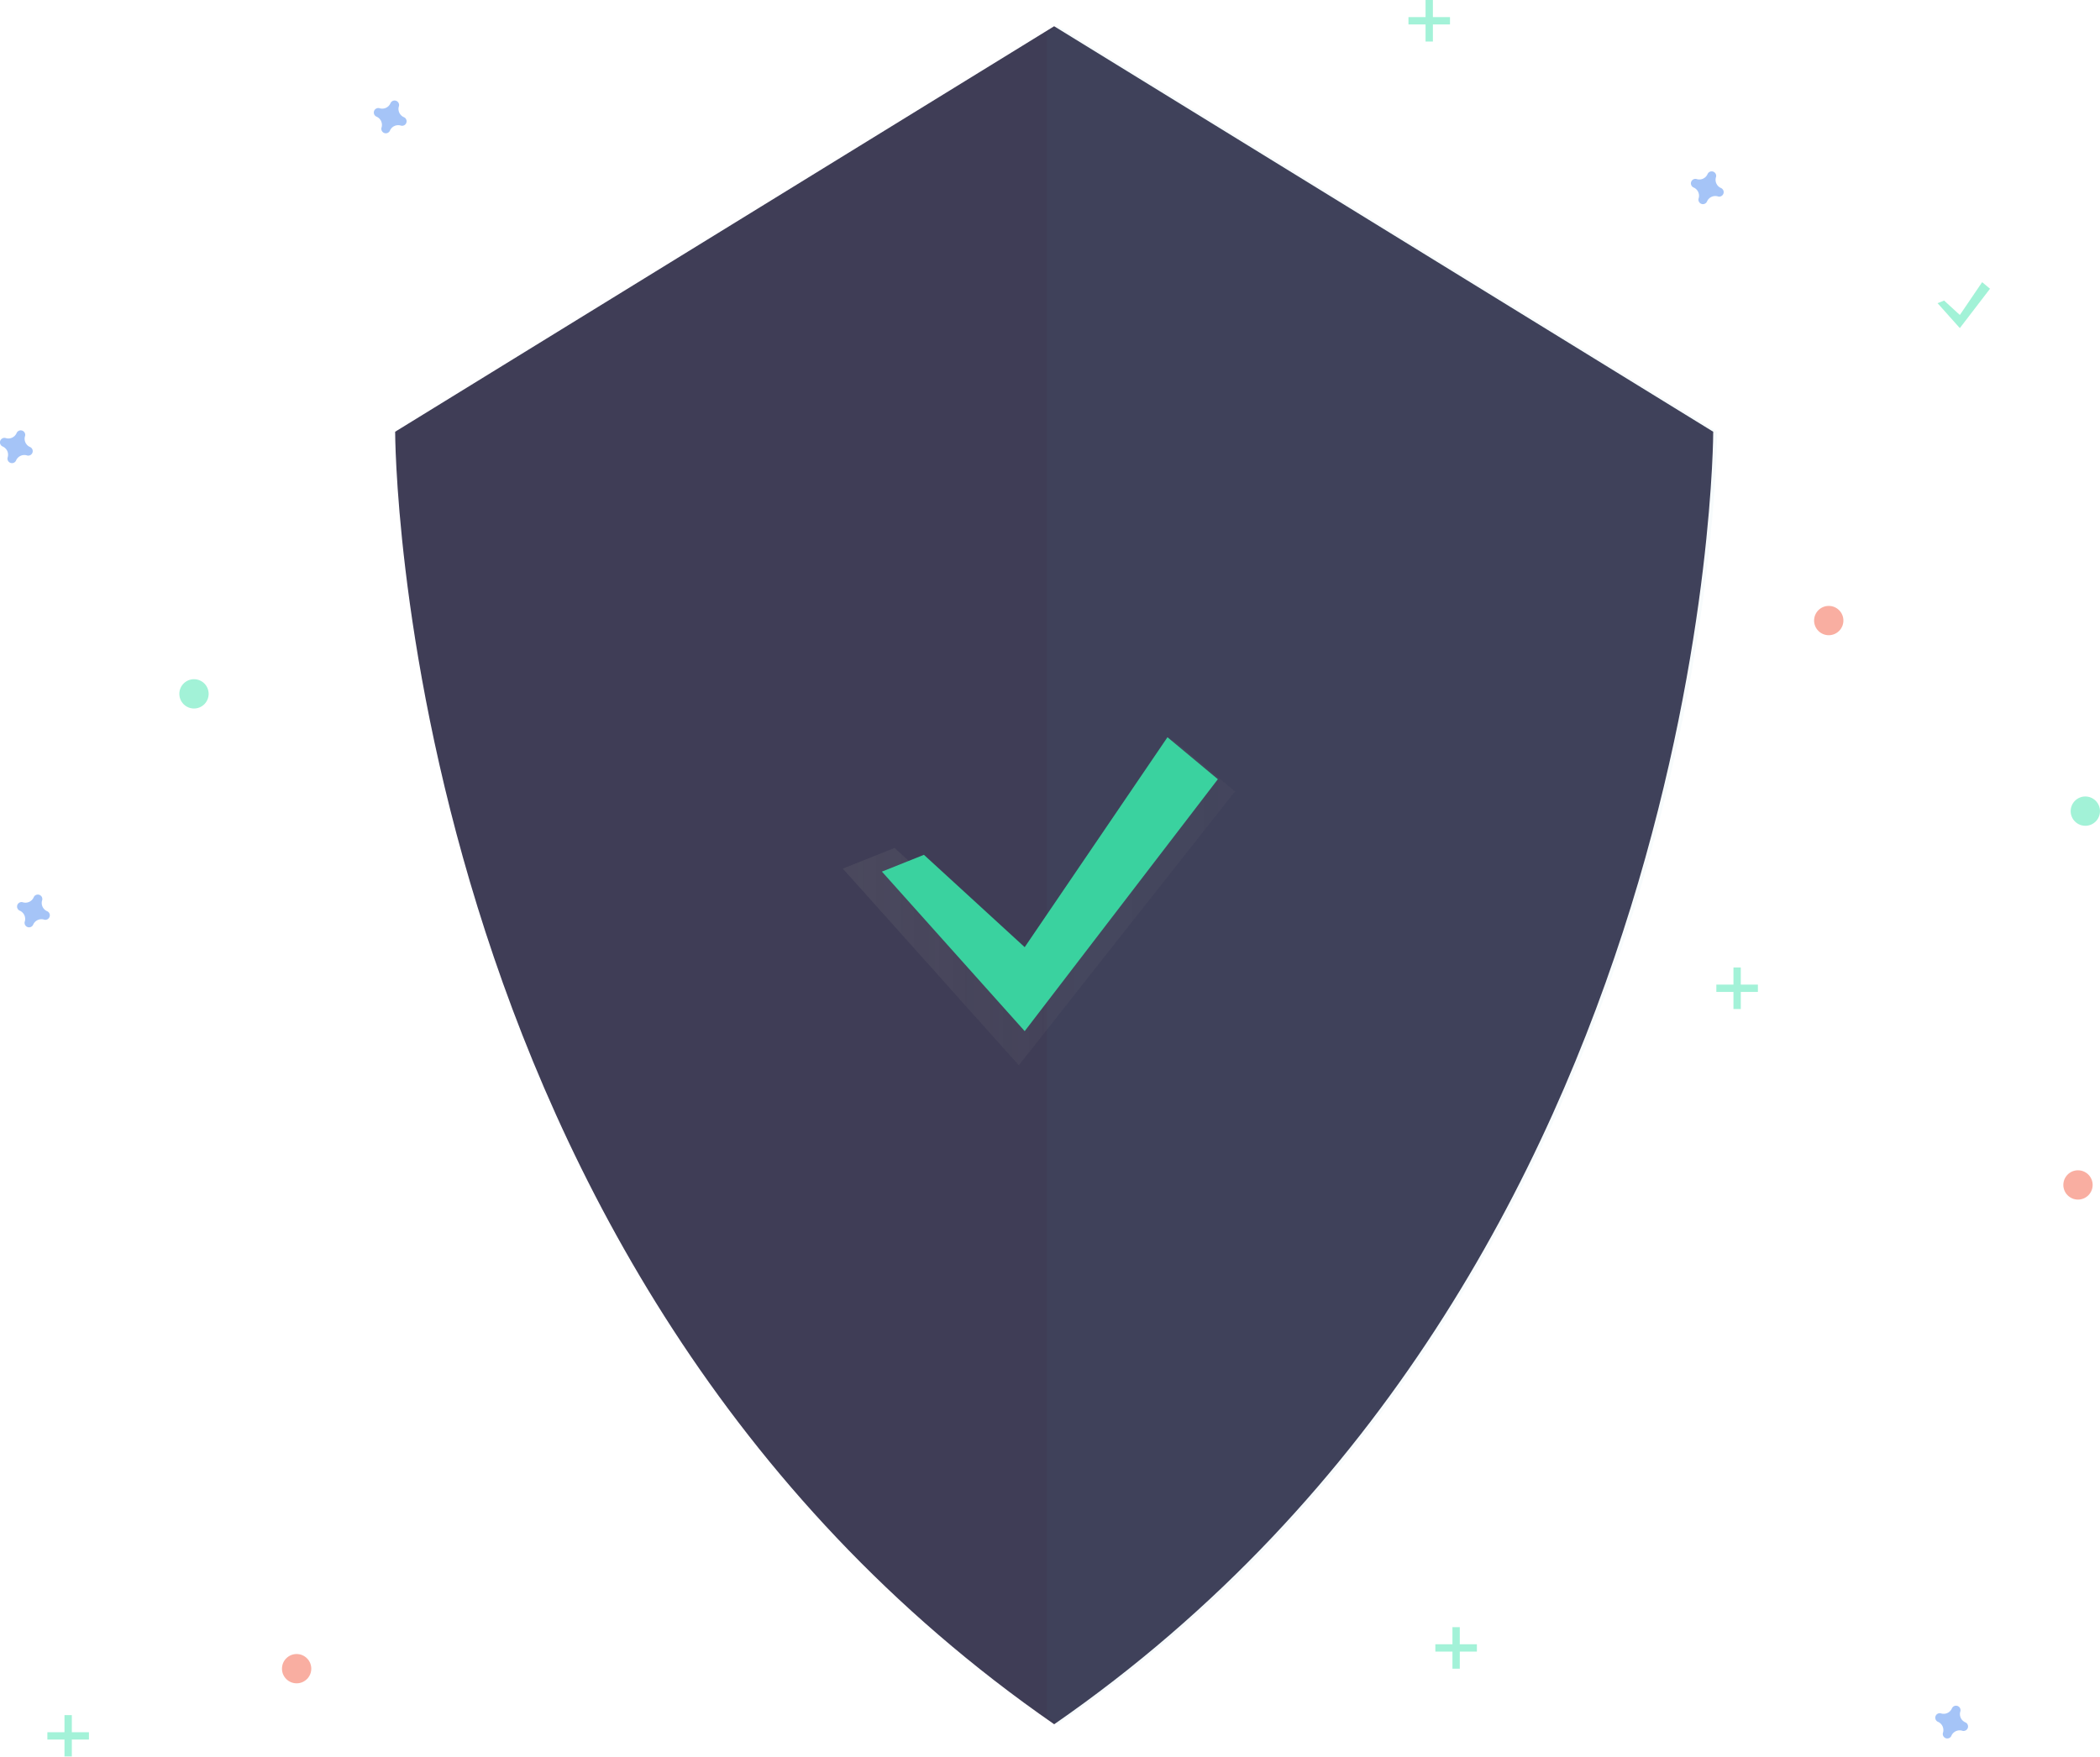 <svg id="undraw_Security_on_ff2u_1_" data-name="undraw_Security_on_ff2u (1)" xmlns="http://www.w3.org/2000/svg" xmlns:xlink="http://www.w3.org/1999/xlink" width="103.617" height="86.689" viewBox="0 0 103.617 86.689">
  <defs>
    <linearGradient id="linear-gradient" y1="0.5" x2="1" y2="0.5" gradientUnits="objectBoundingBox">
      <stop offset="0" stop-color="gray" stop-opacity="0.251"/>
      <stop offset="0.535" stop-color="gray" stop-opacity="0.122"/>
      <stop offset="1" stop-color="gray" stop-opacity="0.102"/>
    </linearGradient>
  </defs>
  <path id="Trazado_1226" data-name="Trazado 1226" d="M364.516,76.854,332,96.865s0,41.273,32.518,63.785c32.518-22.512,32.518-63.785,32.518-63.785Z" transform="translate(-312.503 -75.559)" fill="#3f3d56"/>
  <path id="Trazado_1227" data-name="Trazado 1227" d="M599.256,76.854l-.556.342V160.26c.185.13.369.261.556.39,32.518-22.512,32.518-63.785,32.518-63.785Z" transform="translate(-547.048 -75.559)" fill="#3d9db8" opacity="0.04"/>
  <g id="Grupo_243" data-name="Grupo 243" transform="translate(41.586 36.502)" opacity="0.7">
    <path id="Trazado_1228" data-name="Trazado 1228" d="M347.475,308.093l6.13,5.619,7.6-10.963,3.065,2.554-10.664,13.517-8.684-9.706Z" transform="translate(-344.921 -302.75)" fill="url(#linear-gradient)"/>
  </g>
  <path id="Trazado_1229" data-name="Trazado 1229" d="M362.993,307.552l4.973,4.558,7.045-10.36,2.486,2.072-9.531,12.432-7.045-7.873Z" transform="translate(-317.406 -265.368)" fill="#3ad29f"/>
  <path id="Trazado_1230" data-name="Trazado 1230" d="M324.786,108.081a.443.443,0,0,1-.247-.535.211.211,0,0,0,.01-.049h0a.222.222,0,0,0-.4-.147h0a.214.214,0,0,0-.025.044.443.443,0,0,1-.535.247.212.212,0,0,0-.049-.01h0a.222.222,0,0,0-.147.4h0a.212.212,0,0,0,.044.025.443.443,0,0,1,.247.535.214.214,0,0,0-.01.049h0a.222.222,0,0,0,.4.147h0a.215.215,0,0,0,.025-.044.443.443,0,0,1,.535-.247.212.212,0,0,0,.049.01h0a.222.222,0,0,0,.147-.4h0a.213.213,0,0,0-.044-.025Z" transform="translate(-304.858 -102.299)" fill="#4d8af0" opacity="0.5"/>
  <path id="Trazado_1231" data-name="Trazado 1231" d="M178.786,433.081a.443.443,0,0,1-.247-.535.214.214,0,0,0,.01-.049h0a.222.222,0,0,0-.4-.147h0a.211.211,0,0,0-.025.044.443.443,0,0,1-.535.247.214.214,0,0,0-.049-.01h0a.222.222,0,0,0-.147.4h0a.214.214,0,0,0,.044.025.443.443,0,0,1,.247.535.215.215,0,0,0-.01.049h0a.222.222,0,0,0,.4.147h0a.213.213,0,0,0,.025-.044.443.443,0,0,1,.535-.247.214.214,0,0,0,.049.01h0a.222.222,0,0,0,.147-.4h0a.212.212,0,0,0-.044-.025Z" transform="translate(-176.461 -388.114)" fill="#4d8af0" opacity="0.5"/>
  <circle id="Elipse_213" data-name="Elipse 213" cx="0.723" cy="0.723" r="0.723" transform="translate(89.51 29.901)" fill="#f55f44" opacity="0.5"/>
  <circle id="Elipse_214" data-name="Elipse 214" cx="0.723" cy="0.723" r="0.723" transform="translate(13.913 81.625)" fill="#f55f44" opacity="0.5"/>
  <circle id="Elipse_215" data-name="Elipse 215" cx="0.723" cy="0.723" r="0.723" transform="translate(101.808 57.753)" fill="#f55f44" opacity="0.5"/>
  <path id="Trazado_1232" data-name="Trazado 1232" d="M863.786,137.081a.443.443,0,0,1-.247-.535.211.211,0,0,0,.01-.049h0a.222.222,0,0,0-.4-.147h0a.222.222,0,0,0-.025.044.443.443,0,0,1-.535.247.212.212,0,0,0-.049-.01h0a.222.222,0,0,0-.147.4h0a.212.212,0,0,0,.044.025.443.443,0,0,1,.247.535.211.211,0,0,0-.01.049h0a.222.222,0,0,0,.4.147h0a.216.216,0,0,0,.025-.044.443.443,0,0,1,.535-.247.212.212,0,0,0,.049.01h0a.222.222,0,0,0,.147-.4h0A.215.215,0,0,0,863.786,137.081Z" transform="translate(-778.871 -127.803)" fill="#4d8af0" opacity="0.5"/>
  <path id="Trazado_1233" data-name="Trazado 1233" d="M963.786,765.081a.443.443,0,0,1-.247-.535.212.212,0,0,0,.01-.049h0a.222.222,0,0,0-.4-.147h0a.221.221,0,0,0-.025.044.443.443,0,0,1-.535.247.212.212,0,0,0-.049-.01h0a.222.222,0,0,0-.147.4h0a.222.222,0,0,0,.044.025.443.443,0,0,1,.247.535.212.212,0,0,0-.01.049h0a.222.222,0,0,0,.4.147h0a.213.213,0,0,0,.025-.044.443.443,0,0,1,.535-.247.218.218,0,0,0,.049.01h0a.222.222,0,0,0,.147-.4h0A.21.21,0,0,0,963.786,765.081Z" transform="translate(-866.814 -680.085)" fill="#4d8af0" opacity="0.5"/>
  <path id="Trazado_1234" data-name="Trazado 1234" d="M171.786,243.081a.443.443,0,0,1-.247-.535.212.212,0,0,0,.01-.049h0a.222.222,0,0,0-.4-.147h0a.213.213,0,0,0-.025.044.443.443,0,0,1-.535.247.213.213,0,0,0-.049-.01h0a.222.222,0,0,0-.147.4h0a.211.211,0,0,0,.044.025.443.443,0,0,1,.247.535.213.213,0,0,0-.01.049h0a.222.222,0,0,0,.4.147h0a.212.212,0,0,0,.025-.044.443.443,0,0,1,.535-.247.214.214,0,0,0,.049.01h0a.222.222,0,0,0,.147-.4h0A.215.215,0,0,0,171.786,243.081Z" transform="translate(-170.305 -221.022)" fill="#4d8af0" opacity="0.5"/>
  <circle id="Elipse_216" data-name="Elipse 216" cx="0.723" cy="0.723" r="0.723" transform="translate(8.849 33.518)" fill="#47e6b1" opacity="0.5"/>
  <circle id="Elipse_217" data-name="Elipse 217" cx="0.723" cy="0.723" r="0.723" transform="translate(102.17 39.306)" fill="#47e6b1" opacity="0.5"/>
  <g id="Grupo_244" data-name="Grupo 244" transform="translate(69.495)" opacity="0.5">
    <rect id="Rectángulo_353" data-name="Rectángulo 353" width="0.362" height="2.05" transform="translate(0.844)" fill="#47e6b1"/>
    <rect id="Rectángulo_354" data-name="Rectángulo 354" width="0.362" height="2.05" transform="translate(2.05 0.844) rotate(90)" fill="#47e6b1"/>
  </g>
  <g id="Grupo_245" data-name="Grupo 245" transform="translate(70.822 80.299)" opacity="0.5">
    <rect id="Rectángulo_355" data-name="Rectángulo 355" width="0.362" height="2.05" transform="translate(0.844)" fill="#47e6b1"/>
    <rect id="Rectángulo_356" data-name="Rectángulo 356" width="0.362" height="2.05" transform="translate(2.05 0.844) rotate(90)" fill="#47e6b1"/>
  </g>
  <g id="Grupo_246" data-name="Grupo 246" transform="translate(2.338 84.64)" opacity="0.5">
    <rect id="Rectángulo_357" data-name="Rectángulo 357" width="0.362" height="2.05" transform="translate(0.844)" fill="#47e6b1"/>
    <rect id="Rectángulo_358" data-name="Rectángulo 358" width="0.362" height="2.05" transform="translate(2.05 0.844) rotate(90)" fill="#47e6b1"/>
  </g>
  <g id="Grupo_247" data-name="Grupo 247" transform="translate(84.687 47.745)" opacity="0.5">
    <rect id="Rectángulo_359" data-name="Rectángulo 359" width="0.362" height="2.05" transform="translate(0.844)" fill="#47e6b1"/>
    <rect id="Rectángulo_360" data-name="Rectángulo 360" width="0.362" height="2.05" transform="translate(2.05 0.844) rotate(90)" fill="#47e6b1"/>
  </g>
  <path id="Trazado_1235" data-name="Trazado 1235" d="M793.245,116.406l.777.712,1.1-1.619.388.324-1.489,1.942-1.1-1.23Z" transform="translate(-697.32 -101.574)" fill="#47e6b1" opacity="0.5"/>
</svg>
